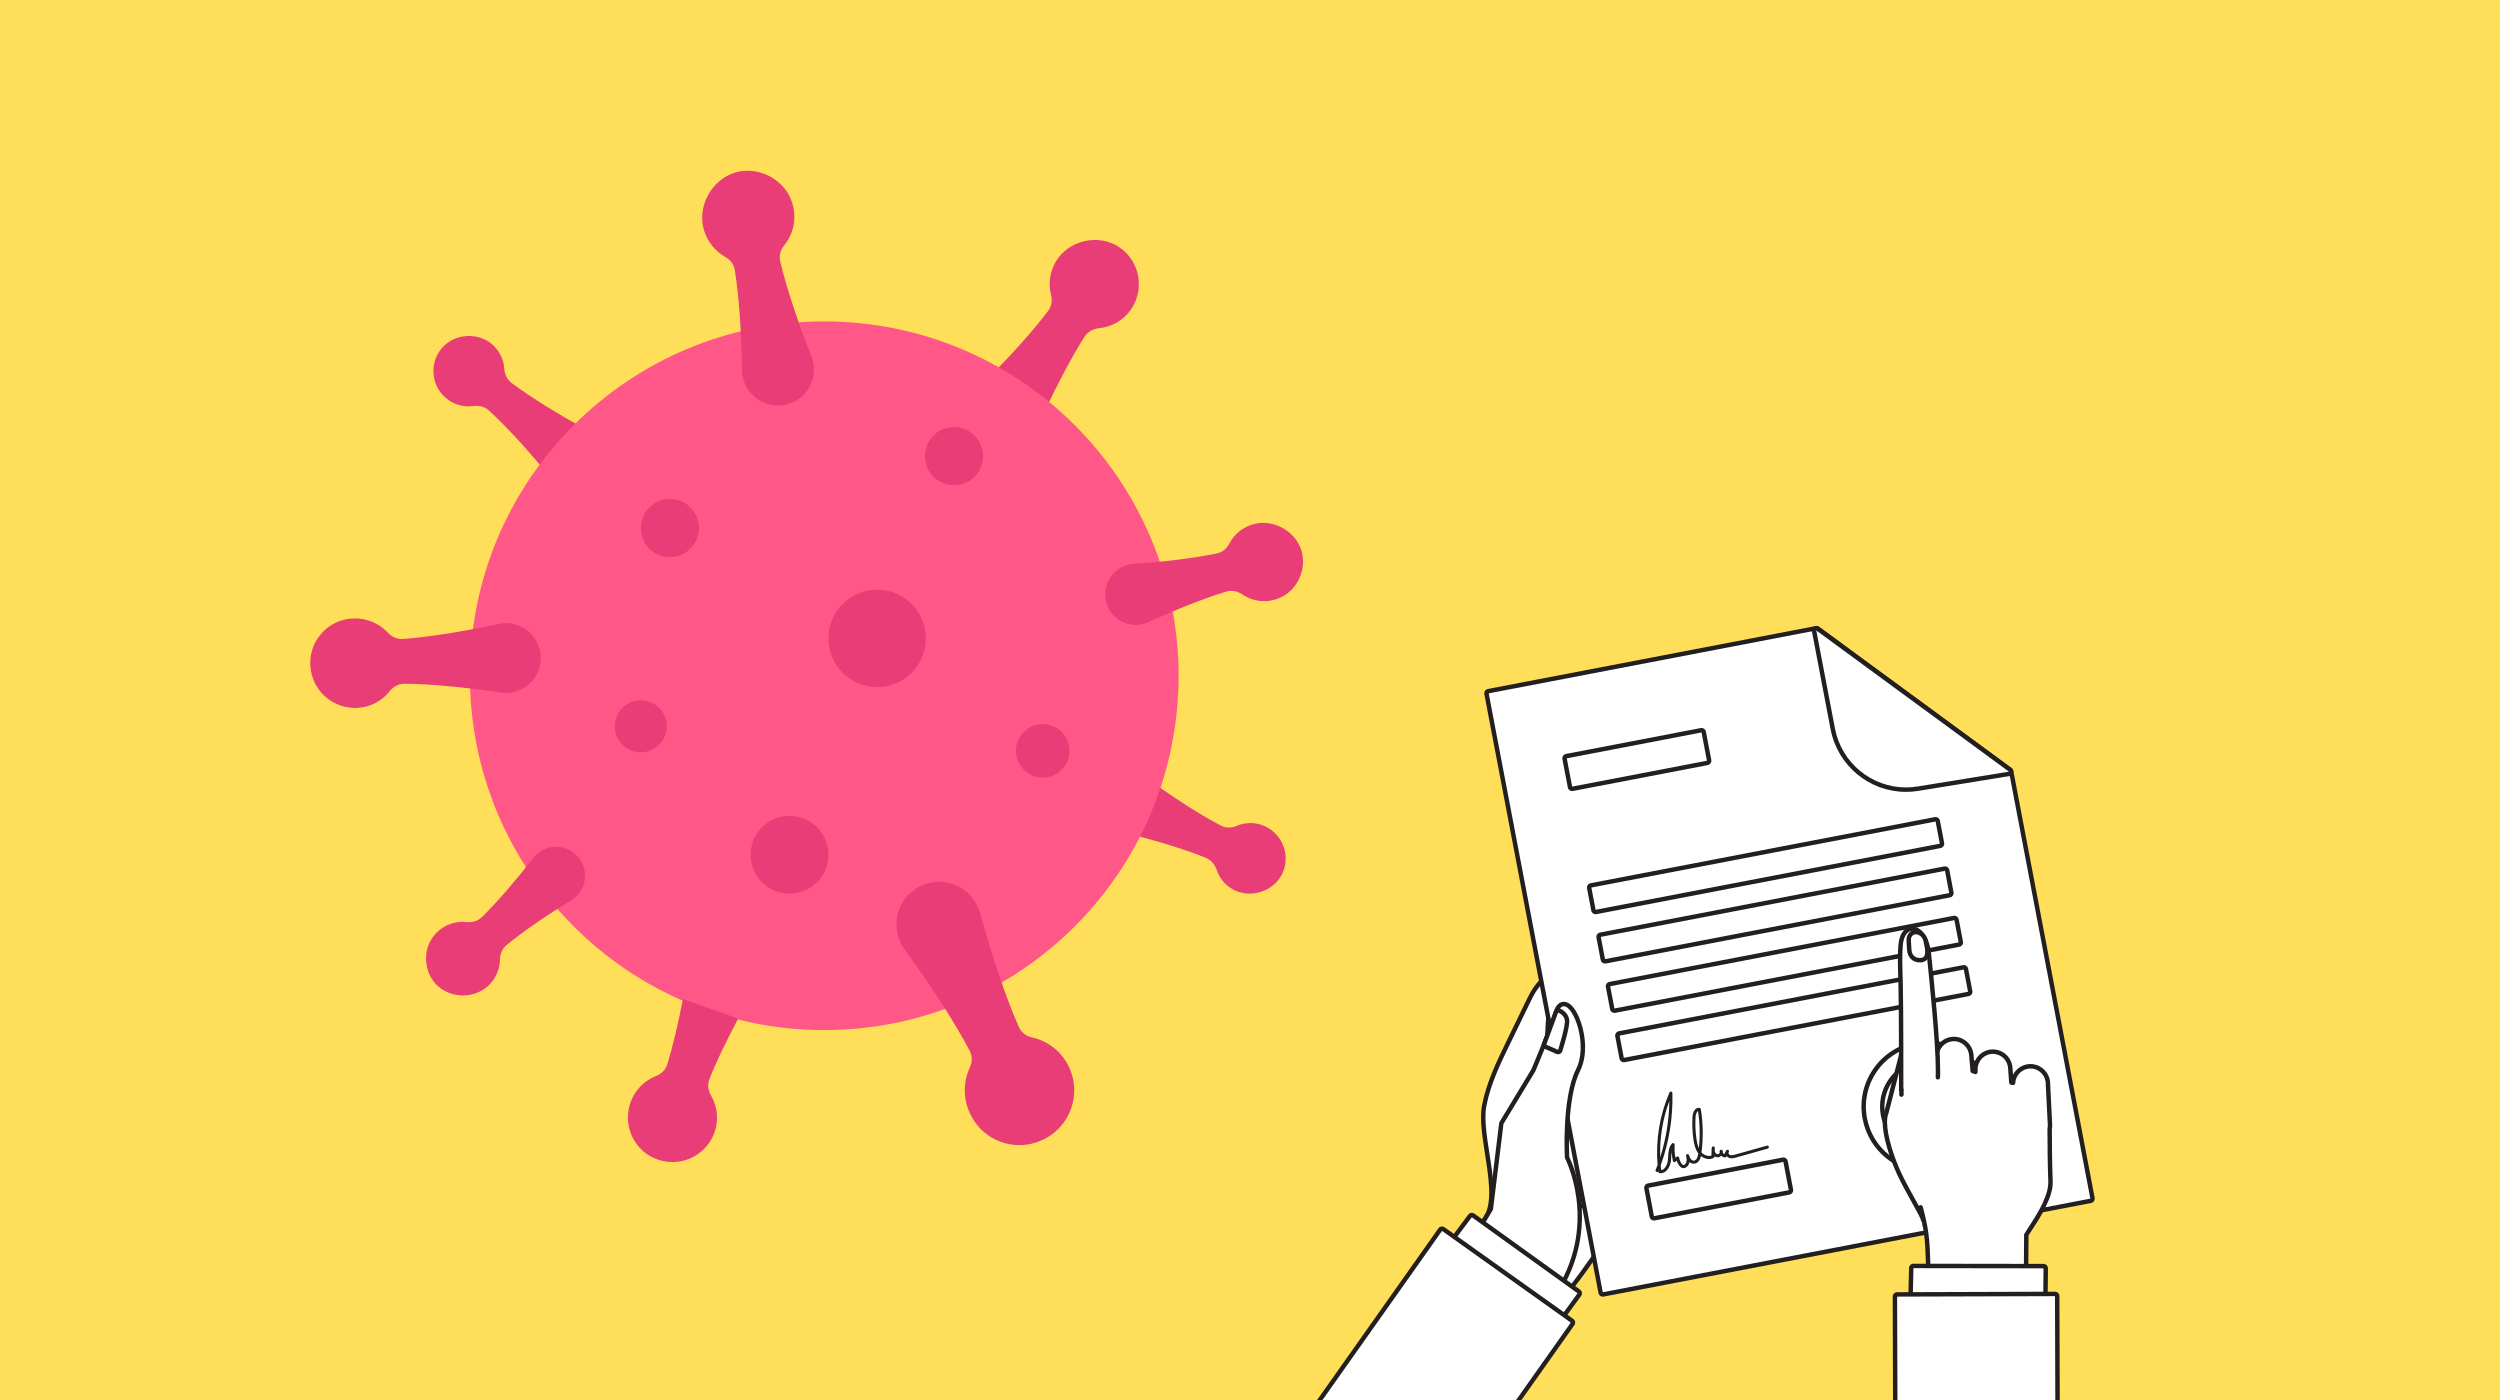 <?xml version="1.0" encoding="UTF-8"?><svg xmlns="http://www.w3.org/2000/svg" xmlns:xlink="http://www.w3.org/1999/xlink" width="375" zoomAndPan="magnify" viewBox="0 0 375 210" height="210" preserveAspectRatio="xMidYMid meet" version="1.0"><defs><clipPath id="clip-0"><path d="M 222 93.891 L 314.25 93.891 L 314.25 195 L 222 195 Z M 222 93.891 " clip-rule="nonzero"/></clipPath><clipPath id="clip-1"><path d="M 271 93.891 L 303 93.891 L 303 119 L 271 119 Z M 271 93.891 " clip-rule="nonzero"/></clipPath><clipPath id="clip-2"><path d="M 187.547 184.086 L 235.977 184.086 L 235.977 210 L 187.547 210 Z M 187.547 184.086 " clip-rule="nonzero"/></clipPath><clipPath id="clip-3"><path d="M 187.5 183.75 L 236.312 183.75 L 236.312 210 L 187.5 210 Z M 187.5 183.75 " clip-rule="nonzero"/></clipPath><clipPath id="clip-4"><path d="M 284.074 194 L 308.793 194 L 308.793 210 L 284.074 210 Z M 284.074 194 " clip-rule="nonzero"/></clipPath><clipPath id="clip-5"><path d="M 283.742 193.477 L 309.129 193.477 L 309.129 210 L 283.742 210 Z M 283.742 193.477 " clip-rule="nonzero"/></clipPath></defs><rect x="-37.5" width="450" fill="rgb(100%, 100%, 100%)" y="-21" height="252" fill-opacity="1"/><rect x="-37.5" width="450" fill="rgb(100%, 87.059%, 34.9%)" y="-21" height="252" fill-opacity="1"/><path fill="rgb(90.979%, 23.92%, 46.269%)" d="M 189.762 123.949 C 188.363 123.301 186.836 123.316 185.52 123.879 C 184.766 124.203 183.922 124.242 183.184 123.859 C 180.402 122.422 176.914 120.207 173.828 118.027 L 173.828 118.012 L 170.832 125.449 C 174.355 126.379 178.117 127.547 180.906 128.691 C 181.691 129.016 182.23 129.691 182.504 130.496 C 182.898 131.68 183.723 132.711 184.867 133.371 C 187.48 134.879 191.078 133.75 192.355 131.02 C 193.598 128.348 192.426 125.191 189.762 123.949 " fill-opacity="1" fill-rule="nonzero"/><path fill="rgb(90.979%, 23.92%, 46.269%)" d="M 167.953 37.121 C 164.824 34.961 160.207 36.02 158.32 39.332 C 157.441 40.879 157.246 42.641 157.664 44.266 C 157.879 45.09 157.73 45.961 157.215 46.641 C 155.062 49.504 151.914 52.992 148.793 56.172 L 156.805 61.469 C 158.672 57.512 160.797 53.457 162.691 50.492 C 163.172 49.746 163.977 49.316 164.855 49.23 C 166.715 49.047 168.477 48.102 169.637 46.441 C 171.734 43.402 170.996 39.234 167.953 37.121 " fill-opacity="1" fill-rule="nonzero"/><path fill="rgb(90.979%, 23.92%, 46.269%)" d="M 76.711 57.426 C 76.035 56.914 75.695 56.125 75.641 55.289 C 75.555 54.043 75.027 52.828 74.09 51.898 C 71.957 49.758 68.176 49.934 66.238 52.258 C 64.367 54.523 64.668 57.883 66.941 59.75 C 68.117 60.727 69.59 61.098 70.992 60.906 C 71.832 60.785 72.688 60.984 73.32 61.559 C 76.023 64.02 79.363 67.707 82.004 70.969 L 87.848 64.367 C 84.09 62.348 79.684 59.668 76.711 57.426 " fill-opacity="1" fill-rule="nonzero"/><path fill="rgb(100%, 34.119%, 52.939%)" d="M 123.633 48.215 C 94.281 48.215 70.484 72.012 70.484 101.363 C 70.484 130.719 94.281 154.512 123.633 154.512 C 152.988 154.512 176.785 130.719 176.785 101.363 C 176.785 72.012 152.988 48.215 123.633 48.215 " fill-opacity="1" fill-rule="nonzero"/><path fill="rgb(90.979%, 23.92%, 46.269%)" d="M 160.312 159.98 C 159.18 157.645 157.102 156.113 154.754 155.598 C 153.895 155.41 153.176 154.84 152.82 154.035 C 150.797 149.469 148.66 142.949 147.023 136.98 C 145.965 133.121 141.68 131.172 138.074 132.906 C 134.477 134.648 133.34 139.219 135.703 142.445 C 139.363 147.449 143.141 153.191 145.453 157.617 C 145.855 158.383 145.867 159.281 145.504 160.059 C 144.273 162.66 144.434 165.875 146.387 168.512 C 148.289 171.086 151.66 172.305 154.77 171.547 C 160.062 170.258 162.543 164.598 160.312 159.98 " fill-opacity="1" fill-rule="nonzero"/><path fill="rgb(90.979%, 23.92%, 46.269%)" d="M 121.711 53.457 C 119.82 48.684 117.996 43.301 117.035 39.219 C 116.832 38.367 117.066 37.496 117.621 36.82 C 119.031 35.086 119.586 32.699 118.789 30.309 C 118.121 28.281 116.449 26.684 114.426 26.004 C 108.754 24.082 104.168 29.645 105.59 34.492 C 106.113 36.262 107.289 37.688 108.801 38.543 C 109.555 38.973 110.09 39.68 110.23 40.535 C 110.887 44.68 111.234 50.355 111.301 55.504 C 111.344 58.879 114.426 61.387 117.738 60.738 C 121.047 60.082 122.953 56.594 121.711 53.457 " fill-opacity="1" fill-rule="nonzero"/><path fill="rgb(90.979%, 23.92%, 46.269%)" d="M 187.609 78.754 C 186.18 79.262 185.059 80.281 184.395 81.543 C 184.008 82.273 183.379 82.832 182.574 83.004 C 179.094 83.738 174.352 84.293 170.039 84.586 C 167.191 84.773 165.23 87.523 165.938 90.285 C 166.641 93.051 169.68 94.523 172.266 93.324 C 176.16 91.531 180.559 89.754 183.957 88.734 C 184.785 88.484 185.648 88.691 186.371 89.172 C 187.977 90.258 190.098 90.543 192.117 89.609 C 193.551 88.941 194.641 87.652 195.133 86.148 C 196.789 81.102 191.734 77.289 187.609 78.754 " fill-opacity="1" fill-rule="nonzero"/><path fill="rgb(90.979%, 23.92%, 46.269%)" d="M 74.766 93.598 C 69.906 94.652 64.48 95.559 60.426 95.844 C 59.562 95.902 58.758 95.531 58.168 94.898 C 56.625 93.234 54.242 92.375 51.711 92.938 C 49.156 93.512 47.125 95.629 46.656 98.207 C 45.863 102.594 49.277 106.324 53.473 106.191 C 55.508 106.125 57.27 105.164 58.441 103.695 C 58.992 103 59.789 102.555 60.68 102.562 C 64.738 102.59 70.195 103.141 75.098 103.883 C 78.332 104.371 81.215 101.816 81.113 98.539 C 81.008 95.27 77.961 92.898 74.766 93.598 " fill-opacity="1" fill-rule="nonzero"/><path fill="rgb(90.979%, 23.92%, 46.269%)" d="M 80.012 128.672 C 77.547 131.855 74.664 135.238 72.273 137.582 C 71.668 138.172 70.828 138.406 69.988 138.312 C 68.172 138.113 66.281 138.805 64.996 140.465 C 64.086 141.645 63.734 143.207 63.977 144.68 C 64.797 149.637 70.695 150.625 73.516 147.594 C 74.465 146.57 74.965 145.266 74.996 143.949 C 75.012 143.094 75.328 142.285 75.992 141.746 C 78.578 139.625 82.262 137.129 85.699 135.031 C 88.004 133.621 88.449 130.465 86.648 128.457 C 84.852 126.449 81.66 126.543 80.012 128.672 " fill-opacity="1" fill-rule="nonzero"/><path fill="rgb(90.979%, 23.92%, 46.269%)" d="M 106.418 161.848 C 107.469 159.184 109.031 155.961 110.727 152.793 L 102.438 149.852 C 101.762 153.406 100.945 156.898 100.098 159.645 C 99.84 160.473 99.195 161.09 98.391 161.414 C 96.262 162.258 94.594 164.184 94.242 166.766 C 93.891 169.344 95.141 171.973 97.363 173.32 C 101.129 175.59 105.789 173.77 107.18 169.84 C 107.848 167.938 107.594 165.949 106.66 164.336 C 106.215 163.566 106.09 162.668 106.418 161.848 " fill-opacity="1" fill-rule="nonzero"/><path fill="rgb(90.979%, 23.92%, 46.269%)" d="M 156.398 108.613 C 158.617 108.613 160.41 110.406 160.41 112.621 C 160.41 114.836 158.617 116.633 156.398 116.633 C 154.188 116.633 152.391 114.836 152.391 112.621 C 152.391 110.406 154.188 108.613 156.398 108.613 " fill-opacity="1" fill-rule="nonzero"/><path fill="rgb(90.979%, 23.92%, 46.269%)" d="M 118.43 122.383 C 121.648 122.383 124.262 124.992 124.262 128.215 C 124.262 131.43 121.648 134.047 118.43 134.047 C 115.207 134.047 112.598 131.43 112.598 128.215 C 112.598 124.992 115.207 122.383 118.43 122.383 " fill-opacity="1" fill-rule="nonzero"/><path fill="rgb(90.979%, 23.92%, 46.269%)" d="M 143.102 64.062 C 145.512 64.062 147.461 66.016 147.461 68.43 C 147.461 70.832 145.512 72.789 143.102 72.789 C 140.691 72.789 138.742 70.832 138.742 68.43 C 138.742 66.016 140.691 64.062 143.102 64.062 " fill-opacity="1" fill-rule="nonzero"/><path fill="rgb(90.979%, 23.92%, 46.269%)" d="M 96.117 105.043 C 98.27 105.043 100.016 106.789 100.016 108.941 C 100.016 111.094 98.27 112.84 96.117 112.84 C 93.965 112.84 92.219 111.094 92.219 108.941 C 92.219 106.789 93.965 105.043 96.117 105.043 " fill-opacity="1" fill-rule="nonzero"/><path fill="rgb(90.979%, 23.92%, 46.269%)" d="M 100.477 74.844 C 102.883 74.844 104.84 76.793 104.84 79.207 C 104.84 81.613 102.883 83.566 100.477 83.566 C 98.066 83.566 96.117 81.613 96.117 79.207 C 96.117 76.793 98.066 74.844 100.477 74.844 " fill-opacity="1" fill-rule="nonzero"/><path fill="rgb(90.979%, 23.92%, 46.269%)" d="M 131.566 88.453 C 135.598 88.453 138.863 91.723 138.863 95.758 C 138.863 99.789 135.598 103.062 131.566 103.062 C 127.535 103.062 124.262 99.789 124.262 95.758 C 124.262 91.723 127.535 88.453 131.566 88.453 " fill-opacity="1" fill-rule="nonzero"/><path fill="rgb(100%, 100%, 100%)" d="M 226.609 204.973 C 226.543 204.973 226.477 204.953 226.418 204.914 C 224.141 203.293 222.137 201.746 220.203 200.254 C 218.27 198.762 216.27 197.219 214 195.605 C 213.852 195.496 213.812 195.293 213.914 195.145 C 215.262 193.129 216.527 191.512 217.75 189.949 C 219.508 187.703 221.172 185.578 222.988 182.422 C 224.207 180.309 223.637 176.617 223.082 173.047 C 222.66 170.324 222.262 167.746 222.629 165.844 C 223.277 162.477 224.785 159.375 226.242 156.375 L 229.438 149.797 C 230.895 146.801 232.949 145.281 235.539 145.281 C 241.961 145.281 249.566 154.82 250.754 160.586 C 251.605 164.691 249.41 167.258 247.293 169.738 C 245.359 172 243.363 174.336 243.488 177.93 C 243.668 182.992 238.25 189.918 233.008 196.621 C 230.855 199.371 228.633 202.215 226.887 204.824 C 226.84 204.902 226.762 204.953 226.672 204.969 L 226.609 204.973 " fill-opacity="1" fill-rule="nonzero"/><path fill="rgb(13.73%, 12.16%, 12.549%)" d="M 235.539 144.945 C 233.66 144.945 231.027 145.762 229.137 149.652 C 228.082 151.82 227.027 153.992 225.973 156.164 L 225.941 156.227 C 224.477 159.25 222.957 162.371 222.301 165.777 C 221.922 167.742 222.324 170.344 222.75 173.102 C 223.297 176.609 223.859 180.242 222.699 182.254 C 220.895 185.391 219.238 187.504 217.488 189.742 C 216.262 191.309 214.992 192.93 213.637 194.957 C 213.438 195.258 213.512 195.668 213.805 195.879 C 216.074 197.488 218.07 199.027 220 200.52 C 221.938 202.016 223.941 203.562 226.227 205.184 C 226.34 205.266 226.473 205.309 226.609 205.309 C 226.652 205.309 226.691 205.305 226.73 205.297 C 226.91 205.266 227.066 205.164 227.164 205.012 C 228.902 202.414 231.121 199.574 233.27 196.828 C 238.547 190.078 244.004 183.102 243.82 177.918 C 243.703 174.457 245.57 172.27 247.547 169.957 C 249.719 167.414 251.965 164.785 251.082 160.516 C 249.871 154.648 242.105 144.945 235.539 144.945 M 235.539 145.613 C 241.707 145.613 249.258 154.988 250.43 160.652 C 251.996 168.246 242.883 170.191 243.156 177.941 C 243.402 184.957 232.527 195.781 226.609 204.641 C 222.062 201.406 218.742 198.562 214.191 195.332 C 217.434 190.477 220.16 188.008 223.277 182.59 C 225.492 178.742 222.113 170.266 222.957 165.906 C 223.594 162.605 225.074 159.543 226.543 156.523 C 227.605 154.332 228.672 152.137 229.738 149.945 C 231.242 146.848 233.301 145.613 235.539 145.613 " fill-opacity="1" fill-rule="nonzero"/><path fill="rgb(100%, 100%, 100%)" d="M 237.336 180.914 C 236.445 180.914 235.625 180.562 234.902 179.867 C 233.535 178.547 233.262 176.395 233.043 174.66 L 232.984 174.199 C 232.867 173.301 232.719 172.395 232.574 171.512 C 232.324 169.969 232.066 168.371 231.953 166.773 L 231.949 166.652 C 231.941 166.539 231.988 166.434 232.074 166.363 C 232.133 166.32 232.207 166.293 232.281 166.293 C 232.316 166.293 232.352 166.301 232.383 166.312 L 232.438 166.32 C 232.512 166.32 232.594 166.281 232.641 166.223 C 232.676 166.18 232.688 166.125 232.676 166.059 C 231.863 161.934 231.961 157.664 232.16 154.035 C 232.332 150.945 232.754 147.766 234.684 145.438 C 234.738 145.371 234.82 145.328 234.906 145.32 C 235.113 145.297 235.328 145.285 235.539 145.285 C 240.113 145.285 244.957 150.023 247.715 154.078 C 247.777 154.168 247.793 154.281 247.758 154.379 L 247.742 154.453 C 247.656 159.445 247.422 165.223 245.672 170.625 C 245.395 171.488 245.059 172.359 244.676 173.227 C 244.41 173.699 244.211 174.125 244.043 174.562 L 244.027 174.594 C 243.367 175.879 242.602 177.098 241.75 178.211 C 240.457 179.906 238.809 180.914 237.336 180.914 " fill-opacity="1" fill-rule="nonzero"/><path fill="rgb(13.73%, 12.16%, 12.549%)" d="M 235.539 144.949 C 235.316 144.949 235.094 144.961 234.871 144.984 C 234.699 145.004 234.539 145.09 234.426 145.223 C 232.43 147.633 231.992 151.02 231.828 154.016 C 231.629 157.621 231.531 161.852 232.312 165.961 L 232.281 165.957 C 232.133 165.957 231.988 166.008 231.871 166.102 C 231.695 166.234 231.598 166.449 231.613 166.672 L 231.613 166.715 L 231.617 166.793 C 231.734 168.41 231.996 170.016 232.246 171.566 C 232.387 172.445 232.535 173.352 232.652 174.242 C 232.672 174.395 232.691 174.547 232.711 174.703 C 232.938 176.488 233.219 178.711 234.672 180.109 C 235.457 180.867 236.355 181.25 237.336 181.25 C 238.914 181.25 240.66 180.191 242.016 178.418 C 242.879 177.285 243.656 176.051 244.324 174.75 L 244.352 174.684 C 244.516 174.262 244.711 173.848 244.949 173.422 L 244.98 173.363 C 245.367 172.488 245.707 171.602 245.988 170.73 C 247.754 165.289 247.992 159.492 248.074 154.48 C 248.141 154.281 248.109 154.062 247.992 153.891 C 245.188 149.766 240.242 144.949 235.539 144.949 M 235.539 145.621 C 239.664 145.621 244.402 149.801 247.441 154.27 C 247.422 154.32 247.41 154.379 247.406 154.445 C 247.316 159.852 247.031 165.344 245.355 170.523 C 245.07 171.395 244.738 172.254 244.367 173.09 C 244.129 173.52 243.91 173.969 243.73 174.441 C 243.09 175.691 242.344 176.887 241.484 178.008 C 240.477 179.332 238.922 180.578 237.336 180.578 C 236.59 180.578 235.84 180.301 235.137 179.625 C 233.734 178.277 233.555 175.973 233.316 174.156 C 232.988 171.684 232.465 169.242 232.285 166.75 C 232.281 166.711 232.281 166.668 232.281 166.629 C 232.328 166.645 232.383 166.652 232.438 166.652 C 232.746 166.652 233.078 166.395 233 165.992 C 232.234 162.086 232.273 158.016 232.492 154.051 C 232.656 151.129 233.062 147.922 234.941 145.652 C 235.141 145.633 235.34 145.621 235.539 145.621 " fill-opacity="1" fill-rule="nonzero"/><path fill="rgb(100%, 100%, 100%)" d="M 246.613 170.355 C 246.559 170.355 246.504 170.344 246.453 170.316 C 246.312 170.238 246.246 170.078 246.293 169.926 C 247.695 165.188 247.992 160.141 248.098 155.832 C 248.102 155.68 248.203 155.551 248.348 155.516 L 248.434 155.504 C 248.551 155.504 248.66 155.566 248.723 155.672 C 249.754 157.441 250.457 159.141 250.754 160.586 C 251.605 164.691 249.41 167.258 247.293 169.738 L 246.867 170.238 C 246.801 170.312 246.707 170.355 246.613 170.355 " fill-opacity="1" fill-rule="nonzero"/><path fill="rgb(13.73%, 12.16%, 12.549%)" d="M 248.434 155.168 C 248.375 155.168 248.32 155.176 248.266 155.191 C 247.977 155.266 247.773 155.523 247.766 155.82 C 247.66 160.109 247.363 165.125 245.973 169.828 C 245.883 170.133 246.016 170.461 246.293 170.609 C 246.395 170.664 246.504 170.691 246.613 170.691 C 246.805 170.691 246.992 170.609 247.121 170.453 C 247.262 170.289 247.406 170.121 247.547 169.957 C 249.719 167.414 251.965 164.785 251.082 160.516 C 250.777 159.039 250.062 157.305 249.008 155.5 C 248.887 155.293 248.664 155.168 248.434 155.168 M 248.434 155.84 C 249.426 157.539 250.133 159.215 250.43 160.652 C 251.297 164.859 248.887 167.332 246.613 170.02 C 247.965 165.457 248.316 160.598 248.434 155.84 " fill-opacity="1" fill-rule="nonzero"/><path fill="rgb(100%, 100%, 100%)" d="M 240.422 194.168 C 240.355 194.168 240.289 194.148 240.234 194.109 C 240.16 194.059 240.109 193.984 240.094 193.895 L 222.977 104.066 C 222.945 103.883 223.062 103.707 223.242 103.676 L 272.426 94.23 L 272.488 94.227 C 272.559 94.227 272.629 94.246 272.688 94.289 L 301.539 115.477 C 301.609 115.527 301.656 115.602 301.672 115.684 L 313.875 179.727 C 313.891 179.816 313.871 179.906 313.82 179.98 C 313.773 180.055 313.695 180.105 313.609 180.121 L 240.484 194.16 L 240.422 194.168 " fill-opacity="1" fill-rule="nonzero"/><g clip-path="url(#clip-0)"><path fill="rgb(13.73%, 12.16%, 12.549%)" d="M 272.488 93.891 C 272.445 93.891 272.402 93.895 272.363 93.902 L 223.18 103.344 C 222.816 103.414 222.582 103.766 222.648 104.129 L 239.766 193.957 C 239.797 194.133 239.898 194.285 240.047 194.387 C 240.16 194.465 240.289 194.504 240.422 194.504 C 240.465 194.504 240.504 194.5 240.547 194.492 L 313.672 180.449 C 313.844 180.418 314 180.316 314.098 180.168 C 314.199 180.02 314.234 179.84 314.203 179.664 L 302 115.621 C 301.969 115.457 301.875 115.309 301.738 115.207 L 272.883 94.02 C 272.77 93.934 272.629 93.891 272.488 93.891 Z M 272.488 94.559 L 301.344 115.75 L 313.547 179.793 L 240.422 193.832 L 223.305 104.004 L 272.488 94.559 " fill-opacity="1" fill-rule="nonzero"/></g><path fill="rgb(100%, 100%, 100%)" d="M 285.895 118.449 C 280.539 118.449 275.922 114.613 274.914 109.324 L 272.113 94.633 C 272.09 94.496 272.148 94.359 272.266 94.285 C 272.32 94.25 272.379 94.234 272.441 94.234 C 272.512 94.234 272.582 94.254 272.641 94.297 L 301.539 115.477 C 301.648 115.559 301.699 115.695 301.668 115.828 C 301.637 115.957 301.531 116.059 301.398 116.078 L 287.703 118.301 C 287.105 118.398 286.496 118.449 285.895 118.449 " fill-opacity="1" fill-rule="nonzero"/><g clip-path="url(#clip-1)"><path fill="rgb(13.73%, 12.16%, 12.549%)" d="M 272.441 93.898 C 272.32 93.898 272.195 93.934 272.086 94.004 C 271.852 94.148 271.734 94.422 271.785 94.695 L 274.586 109.387 C 275.625 114.832 280.379 118.781 285.895 118.781 C 286.512 118.781 287.141 118.734 287.758 118.633 L 301.449 116.41 C 301.715 116.367 301.93 116.168 301.992 115.902 C 302.055 115.641 301.953 115.367 301.738 115.207 L 272.836 94.027 C 272.719 93.941 272.582 93.898 272.441 93.898 Z M 272.441 94.57 L 301.344 115.75 L 287.648 117.969 C 287.059 118.066 286.473 118.113 285.895 118.113 C 280.773 118.113 276.234 114.469 275.242 109.258 L 272.441 94.57 " fill-opacity="1" fill-rule="nonzero"/></g><path fill="rgb(100%, 100%, 100%)" d="M 235.824 117.988 L 235.016 113.75 L 255.23 109.867 L 256.039 114.109 L 235.824 117.988 " fill-opacity="1" fill-rule="nonzero"/><path fill="rgb(13.73%, 12.16%, 12.549%)" d="M 235.824 118.66 C 235.691 118.66 235.559 118.621 235.445 118.543 C 235.301 118.445 235.199 118.289 235.168 118.113 L 234.359 113.875 C 234.289 113.512 234.527 113.16 234.891 113.09 L 255.105 109.207 C 255.148 109.199 255.188 109.195 255.23 109.195 C 255.547 109.195 255.824 109.418 255.887 109.742 L 256.695 113.98 C 256.727 114.156 256.691 114.336 256.59 114.484 C 256.492 114.633 256.336 114.734 256.164 114.766 L 235.949 118.648 C 235.906 118.656 235.863 118.66 235.824 118.66 M 255.23 109.867 L 235.016 113.75 L 235.824 117.988 L 256.039 114.109 L 255.23 109.867 " fill-opacity="1" fill-rule="nonzero"/><path fill="rgb(100%, 100%, 100%)" d="M 248.098 182.41 L 247.289 178.172 L 267.504 174.289 L 268.312 178.531 L 248.098 182.41 " fill-opacity="1" fill-rule="nonzero"/><path fill="rgb(13.73%, 12.16%, 12.549%)" d="M 248.098 183.082 C 247.965 183.082 247.836 183.043 247.723 182.965 C 247.574 182.867 247.477 182.711 247.441 182.539 L 246.633 178.297 C 246.566 177.934 246.801 177.582 247.164 177.512 L 267.379 173.629 C 267.422 173.621 267.465 173.617 267.504 173.617 C 267.82 173.617 268.102 173.844 268.164 174.164 L 268.969 178.402 C 269.004 178.578 268.965 178.758 268.867 178.906 C 268.766 179.055 268.613 179.156 268.438 179.188 L 248.223 183.07 C 248.18 183.078 248.141 183.082 248.098 183.082 M 267.504 174.289 L 247.289 178.172 L 248.098 182.41 L 268.312 178.531 L 267.504 174.289 " fill-opacity="1" fill-rule="nonzero"/><path fill="rgb(100%, 100%, 100%)" d="M 239.344 136.465 L 238.707 133.133 L 290.336 123.223 L 290.969 126.551 L 239.344 136.465 " fill-opacity="1" fill-rule="nonzero"/><path fill="rgb(13.73%, 12.16%, 12.549%)" d="M 239.344 137.137 C 239.211 137.137 239.078 137.098 238.969 137.02 C 238.82 136.922 238.719 136.766 238.688 136.594 L 238.051 133.262 C 237.984 132.895 238.223 132.543 238.582 132.477 L 290.211 122.562 C 290.25 122.555 290.293 122.551 290.336 122.551 C 290.652 122.551 290.93 122.773 290.992 123.094 L 291.625 126.426 C 291.695 126.789 291.457 127.141 291.094 127.211 L 239.469 137.125 C 239.426 137.133 239.383 137.137 239.344 137.137 M 290.336 123.223 L 238.707 133.133 L 239.344 136.465 L 290.969 126.551 L 290.336 123.223 " fill-opacity="1" fill-rule="nonzero"/><path fill="rgb(100%, 100%, 100%)" d="M 240.754 143.867 L 240.121 140.535 L 291.746 130.625 L 292.379 133.957 L 240.754 143.867 " fill-opacity="1" fill-rule="nonzero"/><path fill="rgb(13.73%, 12.16%, 12.549%)" d="M 240.754 144.539 C 240.438 144.539 240.16 144.316 240.098 143.996 L 239.461 140.66 C 239.43 140.488 239.465 140.305 239.566 140.16 C 239.664 140.012 239.82 139.91 239.992 139.879 L 291.621 129.965 C 291.66 129.957 291.703 129.953 291.746 129.953 C 291.879 129.953 292.008 129.992 292.121 130.066 C 292.266 130.168 292.367 130.32 292.402 130.496 L 293.035 133.828 C 293.105 134.191 292.867 134.543 292.508 134.613 L 240.879 144.527 C 240.836 144.535 240.797 144.539 240.754 144.539 M 291.746 130.625 L 240.121 140.535 L 240.754 143.867 L 292.379 133.957 L 291.746 130.625 " fill-opacity="1" fill-rule="nonzero"/><path fill="rgb(100%, 100%, 100%)" d="M 242.164 151.27 L 241.531 147.938 L 293.156 138.027 L 293.793 141.355 L 242.164 151.27 " fill-opacity="1" fill-rule="nonzero"/><path fill="rgb(13.73%, 12.16%, 12.549%)" d="M 242.164 151.941 C 242.031 151.941 241.898 151.902 241.789 151.824 C 241.641 151.727 241.539 151.57 241.508 151.398 L 240.875 148.062 C 240.805 147.699 241.043 147.348 241.406 147.281 L 293.031 137.367 C 293.074 137.359 293.113 137.355 293.156 137.355 C 293.469 137.355 293.75 137.578 293.812 137.902 L 294.449 141.23 C 294.48 141.406 294.441 141.586 294.344 141.734 C 294.242 141.883 294.09 141.984 293.918 142.016 L 242.289 151.93 C 242.246 151.938 242.207 151.941 242.164 151.941 M 293.156 138.027 L 241.531 147.938 L 242.164 151.27 L 293.793 141.355 L 293.156 138.027 " fill-opacity="1" fill-rule="nonzero"/><path fill="rgb(100%, 100%, 100%)" d="M 243.574 158.672 L 242.941 155.34 L 294.566 145.43 L 295.203 148.762 L 243.574 158.672 " fill-opacity="1" fill-rule="nonzero"/><path fill="rgb(13.73%, 12.16%, 12.549%)" d="M 243.574 159.344 C 243.441 159.344 243.312 159.305 243.199 159.227 C 243.051 159.125 242.953 158.973 242.918 158.797 L 242.285 155.465 C 242.215 155.102 242.453 154.75 242.816 154.68 L 294.441 144.77 C 294.484 144.762 294.523 144.758 294.566 144.758 C 294.699 144.758 294.828 144.797 294.941 144.871 C 295.09 144.973 295.188 145.125 295.223 145.301 L 295.859 148.633 C 295.926 148.996 295.691 149.348 295.328 149.418 L 243.699 159.332 C 243.656 159.34 243.617 159.344 243.574 159.344 M 294.566 145.43 L 242.941 155.34 L 243.574 158.672 L 295.203 148.762 L 294.566 145.43 " fill-opacity="1" fill-rule="nonzero"/><path fill="rgb(100%, 100%, 100%)" d="M 289.09 175.586 C 284.523 175.586 280.582 172.312 279.723 167.801 C 279.242 165.281 279.77 162.73 281.199 160.613 C 282.633 158.492 284.805 157.062 287.309 156.582 C 287.902 156.465 288.508 156.406 289.109 156.406 C 293.684 156.406 297.621 159.684 298.484 164.195 C 299.473 169.387 296.066 174.418 290.895 175.414 C 290.301 175.527 289.691 175.586 289.09 175.586 " fill-opacity="1" fill-rule="nonzero"/><path fill="rgb(13.73%, 12.16%, 12.549%)" d="M 289.113 156.074 L 289.109 156.074 C 288.488 156.074 287.859 156.133 287.246 156.25 C 284.652 156.75 282.406 158.23 280.926 160.422 C 279.441 162.617 278.898 165.258 279.395 167.863 C 280.285 172.531 284.363 175.922 289.09 175.922 C 289.715 175.922 290.344 175.863 290.957 175.742 C 296.312 174.715 299.836 169.508 298.812 164.133 C 297.922 159.465 293.844 156.074 289.113 156.074 Z M 289.109 156.742 C 293.445 156.742 297.309 159.828 298.156 164.258 C 299.109 169.277 295.832 174.125 290.832 175.082 C 290.25 175.195 289.664 175.25 289.09 175.25 C 284.758 175.25 280.895 172.168 280.051 167.734 C 279.094 162.719 282.371 157.871 287.371 156.91 C 287.957 156.797 288.535 156.742 289.109 156.742 " fill-opacity="1" fill-rule="nonzero"/><path fill="rgb(100%, 100%, 100%)" d="M 289.094 172.789 C 285.855 172.789 283.066 170.473 282.457 167.273 C 282.117 165.492 282.488 163.684 283.504 162.184 C 284.52 160.68 286.055 159.668 287.832 159.324 C 288.254 159.246 288.684 159.203 289.109 159.203 C 292.348 159.203 295.141 161.523 295.75 164.723 C 296.086 166.504 295.715 168.312 294.699 169.812 C 293.688 171.312 292.148 172.328 290.371 172.668 C 289.953 172.75 289.52 172.789 289.094 172.789 " fill-opacity="1" fill-rule="nonzero"/><path fill="rgb(13.73%, 12.16%, 12.549%)" d="M 289.109 158.867 C 288.664 158.867 288.211 158.91 287.77 158.996 C 285.906 159.352 284.293 160.418 283.227 161.992 C 282.16 163.57 281.773 165.465 282.129 167.336 C 282.766 170.691 285.699 173.125 289.094 173.125 C 289.543 173.125 289.992 173.082 290.434 172.996 C 292.297 172.641 293.91 171.578 294.977 170 C 296.043 168.426 296.434 166.527 296.078 164.656 C 295.438 161.305 292.508 158.867 289.109 158.867 Z M 289.109 159.539 C 292.133 159.539 294.832 161.691 295.422 164.785 C 296.086 168.289 293.801 171.668 290.309 172.34 C 289.902 172.418 289.496 172.457 289.094 172.457 C 286.07 172.457 283.371 170.305 282.785 167.211 C 282.117 163.707 284.402 160.324 287.895 159.656 C 288.301 159.574 288.707 159.539 289.109 159.539 " fill-opacity="1" fill-rule="nonzero"/><path fill="rgb(13.73%, 12.16%, 12.549%)" d="M 254.703 166.66 L 254.656 166.691 C 254.488 166.824 254.359 167.168 254.336 167.527 C 254.266 168.637 254.312 169.758 254.473 170.863 C 254.539 171.316 254.633 171.809 254.832 172.246 C 255.027 170.387 254.984 168.516 254.703 166.66 Z M 250.406 165.141 C 249.406 167.84 248.938 170.711 249.031 173.586 C 249.898 170.863 250.367 167.992 250.406 165.141 Z M 249.105 175.984 C 249.051 175.984 248.996 175.98 248.941 175.973 C 248.84 175.957 248.758 175.879 248.746 175.773 L 248.738 175.723 C 248.676 175.797 248.57 175.828 248.477 175.789 C 248.359 175.742 248.301 175.605 248.348 175.488 C 248.449 175.238 248.543 174.992 248.637 174.742 C 248.328 171.031 248.941 167.297 250.418 163.875 C 250.461 163.773 250.566 163.719 250.672 163.738 C 250.777 163.758 250.855 163.852 250.859 163.957 C 250.961 167.625 250.355 171.352 249.105 174.805 C 249.125 175.043 249.148 175.281 249.18 175.52 C 249.309 175.504 249.438 175.449 249.559 175.355 C 249.879 175.102 250.133 174.57 250.184 174.039 C 250.203 173.867 250.211 173.691 250.223 173.516 C 250.262 172.809 250.301 172.078 250.793 171.531 C 250.855 171.461 250.961 171.438 251.051 171.473 C 251.141 171.508 251.199 171.602 251.195 171.699 C 251.164 172.352 251.199 173.004 251.305 173.645 C 251.383 173.59 251.465 173.539 251.551 173.496 C 251.621 173.465 251.703 173.465 251.77 173.504 C 251.836 173.543 251.879 173.613 251.883 173.688 C 251.902 173.984 252.184 174.648 252.473 174.754 C 252.512 174.766 252.613 174.801 252.785 174.621 C 253.02 174.375 253.043 173.906 252.945 173.531 C 252.934 173.492 252.922 173.449 252.91 173.406 C 252.879 173.285 252.945 173.164 253.066 173.125 C 253.184 173.09 253.309 173.156 253.352 173.273 C 253.363 173.316 253.375 173.359 253.387 173.402 C 253.535 173.844 253.789 174.113 254.082 174.098 C 254.383 174.078 254.629 173.734 254.707 173.219 C 254.719 173.148 254.727 173.074 254.738 173 C 254.281 172.391 254.117 171.613 254.016 170.93 C 253.852 169.793 253.805 168.641 253.875 167.496 C 253.898 167.102 254.043 166.586 254.371 166.328 C 254.539 166.195 254.734 166.148 254.941 166.184 C 255.039 166.203 255.109 166.281 255.125 166.375 C 255.473 168.527 255.504 170.707 255.223 172.863 C 255.59 173.258 256.203 173.516 256.715 173.332 L 256.742 172.648 C 256.723 172.477 256.73 172.301 256.77 172.137 C 256.793 172.023 256.902 171.941 257.023 171.961 C 257.141 171.977 257.227 172.078 257.223 172.199 L 257.203 172.629 C 257.234 172.836 257.336 173.027 257.508 173.109 C 257.633 173.168 257.809 173.102 257.902 173.004 C 257.922 172.988 257.945 172.961 257.961 172.93 C 257.941 172.84 257.934 172.75 257.945 172.664 C 257.957 172.562 258.035 172.48 258.137 172.461 C 258.234 172.441 258.336 172.496 258.383 172.586 C 258.434 172.691 258.449 172.805 258.438 172.914 C 258.453 172.945 258.477 172.977 258.5 173.008 C 258.535 173.055 258.582 173.09 258.629 173.117 L 258.848 172.723 C 258.871 172.656 258.906 172.594 258.953 172.539 C 259.031 172.449 259.164 172.434 259.262 172.504 C 259.359 172.57 259.387 172.703 259.328 172.805 L 259.273 172.902 C 259.27 172.93 259.273 172.957 259.281 172.992 C 259.309 173.098 259.398 173.207 259.5 173.246 C 259.723 173.328 259.992 173.266 260.297 173.18 L 265.035 171.848 C 265.16 171.812 265.285 171.887 265.32 172.008 C 265.355 172.133 265.281 172.262 265.16 172.293 L 260.422 173.625 C 260.125 173.711 259.715 173.824 259.336 173.676 C 259.199 173.625 259.082 173.531 258.988 173.418 L 258.945 173.5 C 258.898 173.582 258.816 173.625 258.723 173.617 C 258.527 173.602 258.34 173.508 258.199 173.363 C 257.945 173.594 257.586 173.66 257.309 173.527 C 257.258 173.504 257.211 173.477 257.168 173.445 L 257.168 173.496 C 257.164 173.578 257.117 173.652 257.043 173.691 C 256.402 174.027 255.664 173.82 255.141 173.41 C 255.004 174.086 254.605 174.531 254.105 174.559 C 253.859 174.57 253.625 174.484 253.426 174.309 C 253.379 174.547 253.281 174.77 253.117 174.941 C 252.805 175.27 252.512 175.258 252.32 175.188 C 251.902 175.039 251.625 174.484 251.5 174.078 C 251.438 174.129 251.383 174.184 251.332 174.246 C 251.277 174.316 251.188 174.344 251.102 174.324 C 251.016 174.305 250.949 174.234 250.93 174.148 C 250.836 173.707 250.773 173.258 250.746 172.805 C 250.711 173.039 250.695 173.289 250.684 173.543 C 250.672 173.727 250.66 173.906 250.645 174.086 C 250.578 174.746 250.262 175.387 249.844 175.719 C 249.617 175.895 249.367 175.984 249.105 175.984 " fill-opacity="1" fill-rule="nonzero"/><path fill="rgb(100%, 100%, 100%)" d="M 228.082 204.973 C 228.02 204.973 227.953 204.953 227.898 204.918 L 214.988 196.43 C 214.84 196.332 214.793 196.133 214.887 195.977 L 223.629 181.348 L 225.195 168.555 C 225.199 168.508 225.215 168.461 225.238 168.418 L 229.992 160.566 C 230.148 160.199 232.262 155.25 233.402 151.785 C 233.723 150.809 234.215 150.605 234.57 150.605 C 235.074 150.605 235.598 151.02 236.078 151.801 C 237.188 153.602 238.152 157.613 236.715 160.5 C 234.672 164.598 235.016 172.781 235.059 173.613 C 235.492 174.5 239.723 183.691 233.906 193.371 L 228.383 204.785 C 228.34 204.871 228.262 204.938 228.172 204.961 L 228.082 204.973 " fill-opacity="1" fill-rule="nonzero"/><path fill="rgb(13.73%, 12.16%, 12.549%)" d="M 234.57 150.27 C 234.105 150.27 233.469 150.516 233.082 151.68 C 231.969 155.074 229.906 159.91 229.691 160.41 L 224.953 168.246 C 224.906 168.328 224.875 168.418 224.863 168.512 L 223.309 181.238 L 214.602 195.805 C 214.414 196.113 214.508 196.512 214.809 196.711 L 227.715 205.199 C 227.824 205.273 227.953 205.309 228.082 205.309 C 228.141 205.309 228.203 205.301 228.258 205.285 C 228.445 205.234 228.598 205.105 228.684 204.934 L 234.207 193.52 C 237.422 188.152 237.562 182.977 237.109 179.578 C 236.68 176.34 235.664 174.094 235.387 173.527 C 235.336 172.398 235.055 164.578 237.012 160.652 C 238.508 157.648 237.512 153.488 236.363 151.625 C 235.809 150.723 235.207 150.27 234.57 150.27 Z M 234.57 150.938 C 236.07 150.938 238.223 156.73 236.414 160.352 C 234.207 164.781 234.727 173.699 234.727 173.699 C 234.727 173.699 239.684 183.113 233.621 193.199 L 228.082 204.641 L 215.172 196.148 L 223.953 181.461 L 225.523 168.594 L 230.289 160.719 C 230.289 160.719 232.523 155.527 233.719 151.891 C 233.938 151.227 234.238 150.938 234.57 150.938 " fill-opacity="1" fill-rule="nonzero"/><path fill="rgb(100%, 100%, 100%)" d="M 233.719 157.809 C 233.672 157.809 233.629 157.797 233.586 157.781 L 231.809 157.004 C 231.648 156.934 231.566 156.75 231.629 156.582 L 233.406 151.773 C 233.457 151.637 233.582 151.555 233.719 151.555 C 233.758 151.555 233.793 151.559 233.832 151.574 C 233.875 151.59 234.945 151.98 235.062 153.047 C 235.16 153.961 234.152 157.207 234.039 157.574 C 234.008 157.664 233.945 157.738 233.859 157.777 C 233.812 157.797 233.766 157.809 233.719 157.809 " fill-opacity="1" fill-rule="nonzero"/><path fill="rgb(13.73%, 12.16%, 12.549%)" d="M 233.719 151.219 C 233.445 151.219 233.191 151.387 233.094 151.656 L 231.316 156.465 C 231.195 156.801 231.352 157.172 231.676 157.312 L 233.453 158.09 C 233.535 158.125 233.629 158.145 233.719 158.145 C 233.812 158.145 233.91 158.125 233.996 158.082 C 234.168 158.004 234.301 157.855 234.355 157.676 C 234.625 156.816 235.492 153.949 235.391 153.012 C 235.281 151.996 234.43 151.43 233.941 151.258 C 233.867 151.23 233.793 151.219 233.719 151.219 Z M 233.719 151.891 C 233.719 151.891 234.637 152.215 234.73 153.086 C 234.82 153.953 233.719 157.473 233.719 157.473 L 231.945 156.699 L 233.719 151.891 " fill-opacity="1" fill-rule="nonzero"/><path fill="rgb(100%, 100%, 100%)" d="M 232.988 199.336 C 232.918 199.336 232.848 199.312 232.789 199.27 L 217.051 187.562 C 216.98 187.508 216.934 187.43 216.918 187.34 C 216.906 187.25 216.93 187.16 216.984 187.09 L 220.508 182.387 C 220.57 182.301 220.672 182.254 220.773 182.254 C 220.84 182.254 220.906 182.273 220.965 182.316 L 236.824 193.719 C 236.895 193.773 236.945 193.852 236.961 193.941 C 236.973 194.027 236.953 194.117 236.898 194.191 L 233.258 199.199 C 233.207 199.273 233.129 199.32 233.039 199.332 L 232.988 199.336 " fill-opacity="1" fill-rule="nonzero"/><path fill="rgb(13.73%, 12.16%, 12.549%)" d="M 220.773 181.918 C 220.57 181.918 220.371 182.012 220.238 182.184 L 216.715 186.891 C 216.609 187.031 216.562 187.211 216.59 187.387 C 216.613 187.566 216.711 187.723 216.852 187.832 L 232.59 199.539 C 232.707 199.625 232.844 199.672 232.988 199.672 C 233.02 199.672 233.055 199.668 233.09 199.664 C 233.266 199.637 233.422 199.543 233.527 199.398 L 237.168 194.387 C 237.273 194.246 237.316 194.062 237.289 193.887 C 237.262 193.711 237.164 193.555 237.02 193.449 L 221.16 182.043 C 221.043 181.957 220.906 181.918 220.773 181.918 Z M 220.773 182.59 L 236.629 193.992 L 232.988 199 L 217.25 187.293 L 220.773 182.59 " fill-opacity="1" fill-rule="nonzero"/><g clip-path="url(#clip-2)"><path fill="rgb(100%, 100%, 100%)" d="M 188.203 224.727 C 188.078 224.727 187.965 224.656 187.906 224.547 C 187.852 224.434 187.859 224.297 187.934 224.195 L 216.031 184.445 C 216.082 184.371 216.16 184.32 216.246 184.305 L 216.305 184.301 C 216.371 184.301 216.441 184.324 216.496 184.363 L 235.805 198.117 C 235.879 198.168 235.926 198.246 235.941 198.336 C 235.957 198.422 235.938 198.512 235.887 198.586 L 217.508 224.586 C 217.445 224.672 217.344 224.727 217.234 224.727 L 188.203 224.727 " fill-opacity="1" fill-rule="nonzero"/></g><g clip-path="url(#clip-3)"><path fill="rgb(13.73%, 12.16%, 12.549%)" d="M 216.305 183.965 C 216.266 183.965 216.23 183.969 216.191 183.977 C 216.016 184.008 215.859 184.105 215.758 184.25 L 187.66 224.004 C 187.516 224.207 187.496 224.477 187.609 224.699 C 187.723 224.922 187.953 225.062 188.203 225.062 L 217.234 225.062 C 217.449 225.062 217.652 224.957 217.777 224.777 L 236.156 198.777 C 236.258 198.633 236.301 198.453 236.27 198.277 C 236.242 198.102 236.145 197.949 236 197.844 L 216.691 184.09 C 216.578 184.008 216.441 183.965 216.305 183.965 Z M 216.305 184.637 L 235.613 198.391 L 217.234 224.391 L 188.203 224.391 L 216.305 184.637 " fill-opacity="1" fill-rule="nonzero"/></g><path fill="rgb(100%, 100%, 100%)" d="M 288.512 183.062 C 288.289 182.148 286.105 178.695 284.891 176.074 C 283.438 172.941 282.215 168.734 282.949 166.934 L 285.645 156.434 C 285.645 156.434 293.102 179.219 288.715 183.805 " fill-opacity="1" fill-rule="nonzero"/><path fill="rgb(13.73%, 12.16%, 12.549%)" d="M 288.84 182.984 C 288.801 182.832 288.734 182.668 288.648 182.473 C 288.344 181.789 287.746 180.73 287.086 179.547 C 286.43 178.367 285.719 177.062 285.195 175.934 C 284.625 174.703 284.09 173.305 283.699 171.961 C 283.309 170.617 283.062 169.32 283.062 168.324 C 283.062 167.805 283.129 167.371 283.258 167.059 L 283.273 167.016 L 285.969 156.52 L 285.645 156.434 L 285.328 156.539 C 285.328 156.539 285.344 156.59 285.375 156.691 C 285.621 157.449 286.719 160.934 287.754 165.195 C 288.793 169.457 289.762 174.5 289.762 178.336 C 289.762 179.539 289.668 180.621 289.453 181.516 C 289.242 182.41 288.914 183.113 288.473 183.57 C 288.344 183.703 288.352 183.918 288.484 184.047 C 288.617 184.172 288.828 184.168 288.957 184.035 C 289.512 183.449 289.875 182.637 290.105 181.672 C 290.332 180.703 290.43 179.574 290.43 178.336 C 290.43 174.129 289.312 168.641 288.195 164.191 C 287.078 159.742 285.965 156.336 285.961 156.328 C 285.914 156.188 285.781 156.094 285.633 156.098 C 285.488 156.102 285.359 156.207 285.32 156.352 L 282.625 166.848 L 282.949 166.934 L 282.641 166.805 C 282.465 167.238 282.395 167.75 282.395 168.324 C 282.395 169.426 282.656 170.766 283.059 172.148 C 283.457 173.531 284.004 174.957 284.586 176.215 C 285.203 177.543 286.055 179.066 286.781 180.371 C 287.145 181.023 287.477 181.621 287.727 182.109 C 287.852 182.352 287.961 182.566 288.039 182.746 C 288.117 182.922 288.172 183.066 288.191 183.145 C 288.234 183.324 288.414 183.434 288.594 183.391 C 288.773 183.344 288.883 183.164 288.84 182.984 " fill-opacity="1" fill-rule="nonzero"/><path fill="rgb(100%, 100%, 100%)" d="M 288.098 181.098 C 288.453 182.426 288.77 183.762 288.945 185.125 C 289.109 186.395 289.156 187.676 289.199 188.953 C 289.285 191.371 289.34 200.203 289.312 202.617 L 303.832 202.617 C 303.848 198.941 303.945 185.219 303.945 185.219 C 304.547 184.16 307.688 180.062 307.574 177.242 C 307.469 174.512 307.465 171.578 307.449 169.359 C 307.48 169.16 307.5 168.98 307.504 168.836 L 307.418 167.121 C 307.406 166.723 307.391 166.402 307.371 166.172 L 307.195 162.617 C 307.219 161.172 306.059 159.965 304.621 159.941 C 303.211 159.914 302.035 161.027 301.961 162.43 C 301.871 162.414 301.785 162.398 301.699 162.379 L 301.555 160.363 C 301.547 158.918 300.363 157.738 298.922 157.746 C 297.48 157.75 296.309 158.941 296.312 160.387 L 296.316 160.801 C 296.176 160.75 296.039 160.695 295.898 160.641 L 295.703 158.289 C 295.602 156.848 294.34 155.75 292.902 155.852 C 291.465 155.953 290.371 157.219 290.473 158.66 L 290.516 159.219 C 290.34 159.215 290.172 159.215 290.004 159.223 C 289.086 159.262 289.129 159.168 289.242 159.109 C 289.133 159.145 288.934 159.207 288.586 159.301 C 287.789 159.52 287.008 159.809 286.285 160.195 C 285.352 160.695 285.246 160.879 285.223 161.887 C 285.207 162.656 285.203 163.43 285.215 164.195 " fill-opacity="1" fill-rule="nonzero"/><path fill="rgb(13.73%, 12.16%, 12.549%)" d="M 287.773 181.184 C 288.129 182.508 288.441 183.828 288.617 185.168 C 288.777 186.418 288.824 187.688 288.867 188.965 C 288.938 190.953 288.984 197.352 288.984 200.859 C 288.984 201.594 288.98 202.199 288.98 202.617 C 288.977 202.703 289.012 202.789 289.074 202.855 C 289.137 202.918 289.223 202.953 289.312 202.953 L 303.832 202.953 C 304.016 202.953 304.164 202.805 304.164 202.621 C 304.172 200.781 304.203 196.434 304.23 192.543 C 304.242 190.598 304.254 188.77 304.266 187.426 C 304.27 186.754 304.273 186.203 304.277 185.82 C 304.277 185.438 304.281 185.223 304.281 185.223 L 303.945 185.219 L 304.234 185.387 C 304.371 185.152 304.672 184.703 305.039 184.137 C 305.598 183.289 306.309 182.164 306.883 180.977 C 307.461 179.785 307.91 178.535 307.91 177.391 C 307.91 177.336 307.91 177.281 307.91 177.23 L 307.91 177.227 C 307.801 174.508 307.797 171.578 307.781 169.359 L 307.449 169.359 L 307.777 169.414 C 307.812 169.203 307.836 169.012 307.836 168.844 L 307.836 168.82 L 307.75 167.102 L 307.418 167.121 L 307.754 167.109 C 307.742 166.711 307.727 166.383 307.703 166.141 L 307.371 166.172 L 307.703 166.156 L 307.527 162.602 L 307.195 162.617 L 307.527 162.621 L 307.527 162.57 C 307.527 160.961 306.234 159.637 304.625 159.605 L 304.574 159.605 C 303.004 159.605 301.711 160.848 301.625 162.414 L 301.961 162.43 L 302.027 162.102 C 301.938 162.086 301.852 162.066 301.762 162.051 L 301.699 162.379 L 302.031 162.355 L 301.887 160.34 L 301.555 160.363 L 301.887 160.363 C 301.879 158.734 300.555 157.41 298.934 157.41 L 298.906 157.41 L 298.922 157.746 L 298.922 157.41 C 297.297 157.418 295.98 158.75 295.977 160.379 L 296.066 160.379 L 295.977 160.375 L 295.977 160.379 L 296.066 160.379 L 295.977 160.375 C 295.977 160.383 295.977 160.402 295.98 160.438 L 296.312 160.387 L 295.98 160.387 L 295.98 160.801 L 296.316 160.801 L 296.434 160.488 C 296.297 160.434 296.156 160.383 296.02 160.328 L 295.898 160.641 L 296.234 160.613 L 296.035 158.262 L 295.703 158.289 L 296.035 158.266 C 295.922 156.707 294.621 155.512 293.086 155.508 C 293.016 155.512 292.949 155.512 292.879 155.516 C 291.328 155.629 290.137 156.934 290.133 158.473 C 290.133 158.543 290.137 158.613 290.141 158.688 L 290.141 158.684 L 290.18 159.242 L 290.516 159.219 L 290.527 158.883 C 290.438 158.883 290.348 158.879 290.258 158.879 C 290.168 158.879 290.078 158.879 289.988 158.887 C 289.832 158.891 289.707 158.895 289.609 158.895 C 289.453 158.895 289.359 158.887 289.332 158.879 L 289.328 158.879 L 289.309 158.961 L 289.336 158.883 L 289.328 158.879 L 289.309 158.961 L 289.336 158.883 L 289.246 159.121 L 289.418 158.938 C 289.375 158.898 289.348 158.887 289.336 158.883 L 289.246 159.121 L 289.418 158.938 L 289.211 159.16 L 289.484 159.027 C 289.465 158.984 289.441 158.957 289.418 158.938 L 289.211 159.16 L 289.484 159.027 L 289.199 159.164 L 289.516 159.164 C 289.516 159.117 289.504 159.066 289.484 159.027 L 289.199 159.164 L 289.516 159.164 L 289.211 159.164 L 289.469 159.332 C 289.488 159.301 289.516 159.242 289.516 159.164 L 289.211 159.164 L 289.469 159.332 L 289.258 159.195 L 289.402 159.402 C 289.414 159.395 289.434 159.383 289.469 159.332 L 289.258 159.195 L 289.402 159.402 L 289.352 159.332 L 289.391 159.41 L 289.402 159.402 L 289.352 159.332 L 289.391 159.41 C 289.547 159.332 289.617 159.145 289.551 158.984 C 289.484 158.82 289.309 158.738 289.141 158.789 C 289.039 158.824 288.84 158.883 288.496 158.98 C 287.684 159.203 286.879 159.496 286.129 159.898 C 285.891 160.027 285.699 160.137 285.535 160.258 C 285.41 160.348 285.305 160.441 285.215 160.555 C 285.078 160.727 284.996 160.926 284.953 161.141 C 284.91 161.355 284.898 161.59 284.891 161.879 C 284.879 162.348 284.875 162.816 284.875 163.281 C 284.875 163.59 284.875 163.895 284.883 164.203 C 284.887 164.387 285.035 164.535 285.223 164.531 C 285.406 164.531 285.555 164.375 285.551 164.191 C 285.543 163.891 285.543 163.586 285.543 163.281 C 285.543 162.82 285.547 162.359 285.559 161.895 C 285.562 161.648 285.574 161.461 285.598 161.324 C 285.617 161.219 285.637 161.145 285.668 161.086 C 285.711 160.996 285.766 160.93 285.883 160.832 C 286.004 160.738 286.188 160.629 286.445 160.492 C 287.141 160.117 287.895 159.84 288.672 159.625 L 288.676 159.625 C 289.023 159.527 289.227 159.469 289.344 159.43 L 289.242 159.109 L 289.094 158.809 C 289.062 158.828 289.027 158.844 288.984 158.883 C 288.961 158.902 288.934 158.926 288.906 158.969 C 288.879 159.012 288.848 159.078 288.848 159.164 C 288.848 159.246 288.883 159.332 288.922 159.383 C 289 159.477 289.062 159.496 289.109 159.516 C 289.184 159.539 289.246 159.547 289.324 159.555 C 289.402 159.562 289.492 159.566 289.609 159.566 C 289.719 159.566 289.855 159.562 290.02 159.555 C 290.098 159.551 290.176 159.551 290.258 159.551 C 290.34 159.551 290.418 159.551 290.504 159.555 C 290.598 159.559 290.688 159.52 290.754 159.453 C 290.82 159.387 290.852 159.289 290.848 159.195 L 290.809 158.637 C 290.805 158.582 290.801 158.531 290.801 158.473 C 290.801 157.289 291.727 156.27 292.926 156.188 C 292.98 156.184 293.035 156.18 293.086 156.18 C 294.27 156.18 295.285 157.109 295.367 158.312 L 295.367 158.32 L 295.566 160.668 C 295.578 160.797 295.66 160.91 295.781 160.957 C 295.918 161.008 296.059 161.062 296.195 161.113 C 296.297 161.152 296.414 161.141 296.504 161.078 C 296.594 161.016 296.648 160.91 296.648 160.801 L 296.645 160.387 L 296.645 160.34 L 296.348 160.383 L 296.645 160.379 L 296.645 160.34 L 296.348 160.383 L 296.645 160.379 C 296.645 159.121 297.672 158.086 298.922 158.082 L 298.938 158.082 L 298.926 157.863 L 298.93 158.082 L 298.938 158.082 L 298.926 157.863 L 298.93 158.082 L 298.934 158.082 C 300.184 158.078 301.215 159.109 301.219 160.367 L 301.219 160.387 L 301.367 162.402 C 301.375 162.555 301.488 162.68 301.633 162.707 C 301.719 162.727 301.809 162.742 301.895 162.762 C 301.988 162.781 302.09 162.758 302.164 162.695 C 302.242 162.637 302.289 162.547 302.293 162.449 C 302.355 161.242 303.363 160.273 304.574 160.277 L 304.613 160.277 C 305.855 160.297 306.859 161.328 306.859 162.57 L 306.859 162.633 L 307.035 166.188 L 307.035 166.203 C 307.059 166.418 307.074 166.734 307.086 167.129 L 307.086 167.137 L 307.172 168.852 L 307.504 168.836 L 307.172 168.828 C 307.168 168.949 307.152 169.113 307.121 169.305 L 307.113 169.363 C 307.129 171.578 307.133 174.516 307.242 177.254 L 307.242 177.25 C 307.242 177.297 307.242 177.344 307.242 177.391 C 307.246 178.031 307.066 178.773 306.781 179.535 C 306.352 180.68 305.684 181.859 305.07 182.848 C 304.762 183.348 304.469 183.793 304.223 184.168 C 303.973 184.543 303.777 184.84 303.656 185.055 C 303.629 185.105 303.613 185.16 303.613 185.219 C 303.613 185.219 303.512 198.941 303.496 202.617 L 303.832 202.617 L 303.832 202.281 L 289.312 202.281 L 289.312 202.617 L 289.645 202.621 C 289.652 202.203 289.652 201.594 289.652 200.859 C 289.652 197.34 289.605 190.953 289.535 188.941 C 289.492 187.664 289.445 186.371 289.277 185.082 C 289.098 183.695 288.777 182.344 288.418 181.008 C 288.371 180.832 288.188 180.727 288.008 180.773 C 287.832 180.82 287.727 181.004 287.773 181.184 " fill-opacity="1" fill-rule="nonzero"/><path fill="rgb(100%, 100%, 100%)" d="M 285.18 163.43 C 285.145 157.785 285.207 153.984 285.09 147.422 C 285.066 146.043 284.93 143.699 285.09 141.758 C 285.406 138.023 288.895 138.617 289.34 143.078 C 289.75 147.23 290.844 157.426 290.68 161.598 " fill-opacity="1" fill-rule="nonzero"/><path fill="rgb(13.73%, 12.16%, 12.549%)" d="M 285.512 163.43 C 285.48 157.789 285.543 153.984 285.426 147.418 C 285.41 146.527 285.344 145.254 285.344 143.949 C 285.344 143.215 285.363 142.473 285.426 141.785 C 285.488 141.008 285.703 140.453 285.961 140.117 C 286.227 139.777 286.52 139.641 286.832 139.637 C 287.027 139.637 287.242 139.699 287.465 139.828 C 287.797 140.027 288.137 140.395 288.418 140.941 C 288.699 141.488 288.914 142.211 289.004 143.109 C 289.199 145.047 289.539 148.293 289.828 151.629 C 290.121 154.965 290.363 158.391 290.363 160.668 C 290.363 161 290.359 161.305 290.348 161.586 C 290.34 161.77 290.484 161.926 290.668 161.934 C 290.852 161.938 291.008 161.793 291.016 161.609 C 291.023 161.32 291.031 161.008 291.031 160.668 C 291.031 158.348 290.785 154.914 290.496 151.57 C 290.203 148.227 289.863 144.977 289.668 143.043 C 289.539 141.75 289.164 140.75 288.66 140.059 C 288.406 139.711 288.117 139.441 287.809 139.254 C 287.496 139.07 287.164 138.965 286.832 138.965 C 286.301 138.965 285.793 139.23 285.434 139.707 C 285.07 140.184 284.832 140.859 284.758 141.73 C 284.695 142.441 284.676 143.203 284.676 143.949 C 284.676 145.273 284.738 146.555 284.758 147.43 C 284.875 153.984 284.812 157.785 284.848 163.434 C 284.848 163.617 284.996 163.766 285.18 163.766 C 285.363 163.762 285.516 163.613 285.516 163.43 " fill-opacity="1" fill-rule="nonzero"/><path fill="rgb(100%, 100%, 100%)" d="M 288.004 144.035 C 286.863 144.035 286.418 143.188 286.387 142.465 C 286.379 142.273 286.367 142.082 286.352 141.895 C 286.332 141.582 286.309 141.262 286.309 140.941 C 286.309 140.316 286.773 139.809 287.34 139.809 L 287.383 139.809 C 288.07 139.824 288.672 140.359 288.844 141.113 L 288.914 141.438 C 289.082 142.238 289.277 143.145 288.855 143.676 C 288.668 143.91 288.383 144.031 288.02 144.035 L 288.004 144.035 " fill-opacity="1" fill-rule="nonzero"/><path fill="rgb(13.73%, 12.16%, 12.549%)" d="M 287.34 139.473 C 286.586 139.473 285.973 140.133 285.973 140.941 C 285.973 141.273 285.996 141.598 286.02 141.918 C 286.031 142.105 286.047 142.289 286.055 142.477 C 286.098 143.422 286.715 144.371 288.004 144.371 L 288.023 144.371 C 288.609 144.367 288.941 144.105 289.117 143.883 C 289.637 143.23 289.426 142.242 289.238 141.367 L 289.215 141.242 L 289.207 141.219 C 289.195 141.16 289.18 141.098 289.168 141.035 C 288.965 140.137 288.234 139.496 287.391 139.473 Z M 287.34 140.145 L 287.371 140.145 C 287.91 140.156 288.379 140.586 288.516 141.188 C 288.531 141.254 288.547 141.316 288.559 141.383 C 288.77 142.367 289.098 143.695 288.02 143.699 L 288.004 143.699 C 286.906 143.699 286.738 142.801 286.723 142.449 C 286.699 141.945 286.641 141.441 286.641 140.941 C 286.641 140.5 286.957 140.145 287.34 140.145 " fill-opacity="1" fill-rule="nonzero"/><path fill="rgb(100%, 100%, 100%)" d="M 286.871 196.441 C 286.785 196.441 286.699 196.402 286.637 196.336 C 286.574 196.273 286.543 196.188 286.543 196.098 L 286.688 190.215 C 286.691 190.035 286.84 189.887 287.02 189.887 L 306.527 189.914 C 306.617 189.914 306.703 189.949 306.766 190.016 C 306.828 190.078 306.863 190.164 306.863 190.254 L 306.797 196.453 C 306.797 196.543 306.762 196.629 306.699 196.691 C 306.637 196.75 306.551 196.785 306.465 196.785 L 286.871 196.441 " fill-opacity="1" fill-rule="nonzero"/><path fill="rgb(13.73%, 12.16%, 12.549%)" d="M 287.02 189.555 C 286.66 189.555 286.363 189.844 286.352 190.207 L 286.211 196.09 C 286.207 196.27 286.273 196.441 286.395 196.57 C 286.52 196.699 286.688 196.773 286.867 196.777 L 306.453 197.121 L 306.465 197.121 C 306.641 197.121 306.805 197.051 306.93 196.93 C 307.059 196.805 307.133 196.637 307.133 196.457 L 307.195 190.258 C 307.199 190.078 307.129 189.906 307.004 189.781 C 306.879 189.652 306.707 189.582 306.531 189.582 L 287.023 189.555 Z M 287.02 190.223 L 306.527 190.25 L 306.465 196.449 L 286.879 196.105 L 287.02 190.223 " fill-opacity="1" fill-rule="nonzero"/><g clip-path="url(#clip-4)"><path fill="rgb(100%, 100%, 100%)" d="M 284.664 224.727 C 284.48 224.727 284.332 224.578 284.332 224.391 L 284.238 194.5 C 284.238 194.312 284.387 194.164 284.57 194.16 L 308.246 194.086 C 308.336 194.086 308.422 194.121 308.484 194.184 C 308.547 194.246 308.582 194.332 308.582 194.422 L 308.676 224.391 C 308.676 224.48 308.641 224.566 308.578 224.629 C 308.516 224.691 308.43 224.727 308.344 224.727 L 284.664 224.727 " fill-opacity="1" fill-rule="nonzero"/></g><g clip-path="url(#clip-5)"><path fill="rgb(13.73%, 12.16%, 12.549%)" d="M 308.246 193.754 L 284.57 193.828 C 284.199 193.828 283.902 194.129 283.902 194.5 L 283.996 224.395 C 284 224.762 284.297 225.062 284.664 225.062 L 308.344 225.062 C 308.52 225.062 308.688 224.992 308.812 224.863 C 308.938 224.738 309.012 224.566 309.012 224.391 L 308.914 194.422 C 308.914 194.242 308.844 194.07 308.719 193.945 C 308.594 193.82 308.426 193.754 308.246 193.754 Z M 308.246 194.422 L 308.344 224.391 L 284.664 224.391 L 284.57 194.496 L 308.246 194.422 " fill-opacity="1" fill-rule="nonzero"/></g></svg>